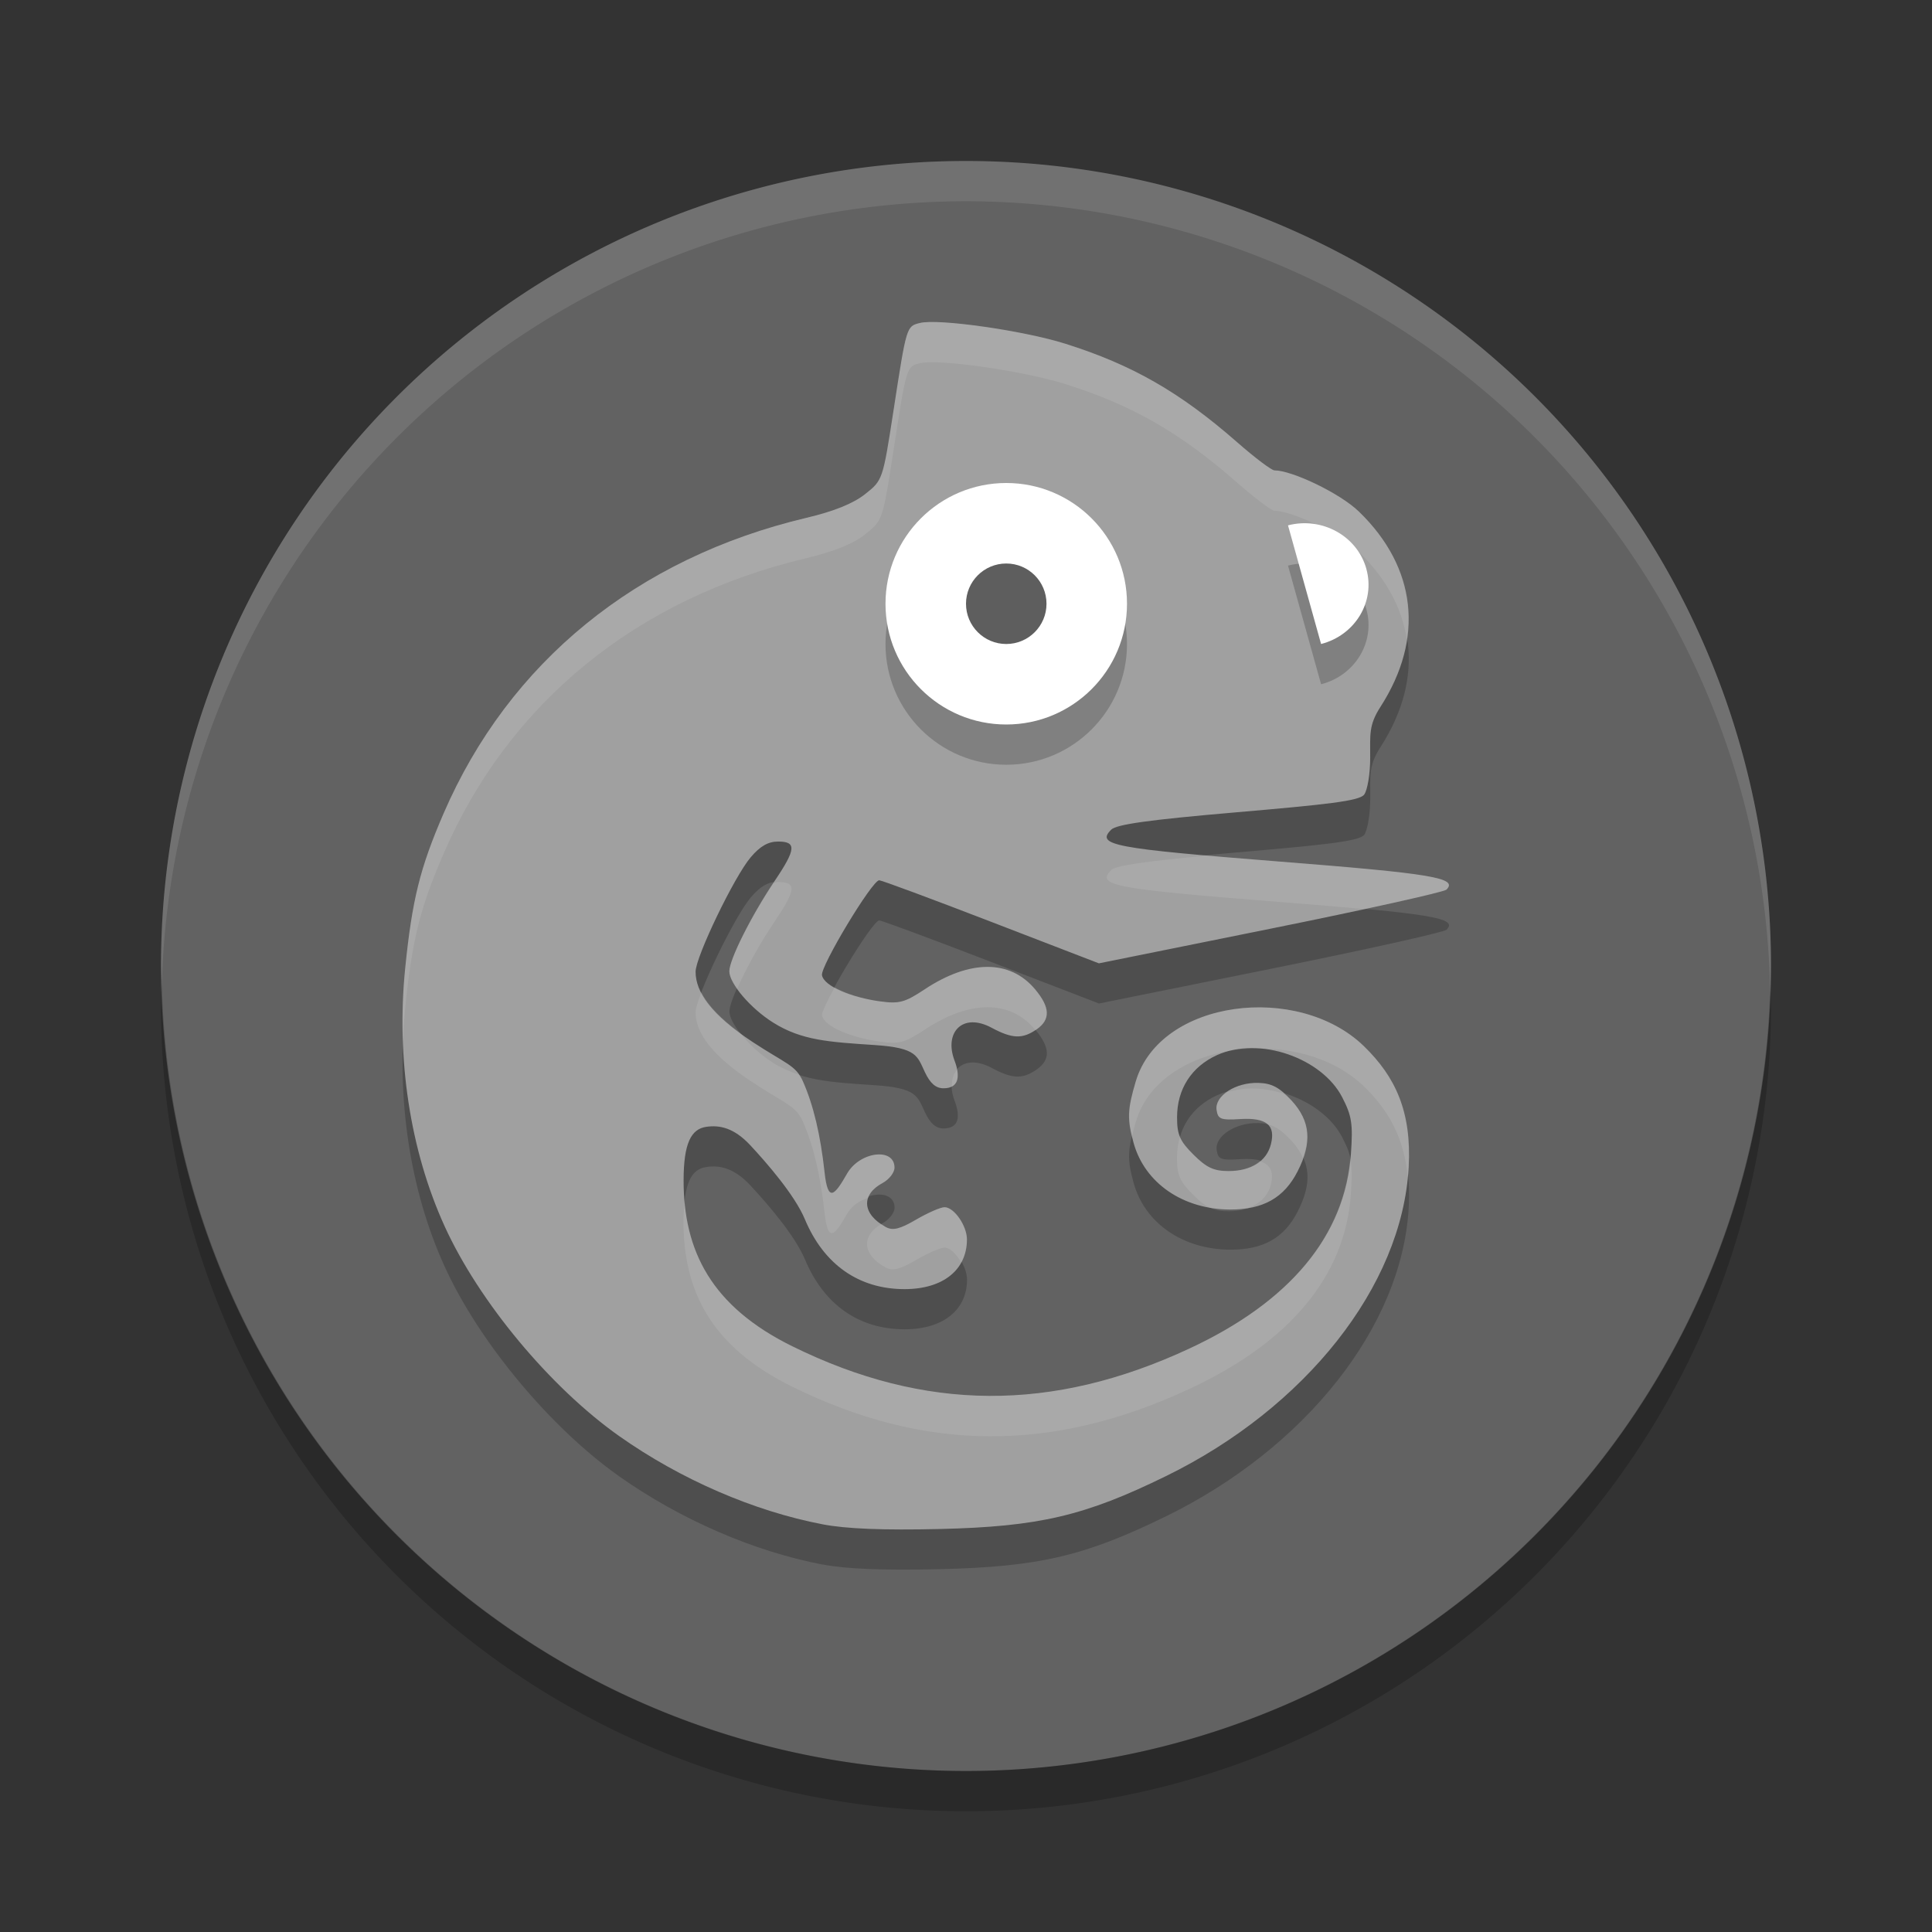 <svg xmlns="http://www.w3.org/2000/svg" width="24" height="24" version="1.1" viewBox="0 0 24 24">
 <rect x="0" y="0" width="24" height="24" fill="#333333" stroke="none"/>
 <path style="fill:#626262" d="M 12,2 A 10,10 0 0 0 2,12 10,10 0 0 0 12,22 10,10 0 0 0 22,12 10,10 0 0 0 12,2 Z"/>
 <path style="opacity:0.2" d="M 2.011,12.209 A 10,10 0 0 0 2,12.5 10,10 0 0 0 12,22.5 10,10 0 0 0 22,12.5 10,10 0 0 0 21.989,12.291 10,10 0 0 1 12,22 10,10 0 0 1 2.011,12.209 Z"/>
 <path style="opacity:0.1;fill:#ffffff" d="m 12,2 a 10,10 0 0 0 -10,10 10,10 0 0 0 0.011,0.209 10,10 0 0 1 9.989,-9.709 10,10 0 0 1 9.989,9.791 10,10 0 0 0 0.011,-0.291 10,10 0 0 0 -10,-10 z"/>
 <path style="opacity:0.2" d="M 10.221,19.436 C 9.366,19.273 8.454,18.878 7.691,18.339 6.834,17.733 5.948,16.668 5.522,15.73 5.094,14.788 4.92,13.649 5.034,12.525 c 0.086,-0.85 0.184,-1.244 0.477,-1.921 0.812,-1.878 2.401,-3.172 4.505,-3.671 0.344,-0.082 0.583,-0.178 0.731,-0.295 0.219,-0.173 0.219,-0.175 0.351,-1.028 0.164,-1.065 0.162,-1.057 0.331,-1.099 0.227,-0.057 1.285,0.094 1.803,0.257 0.833,0.262 1.428,0.603 2.138,1.225 0.219,0.192 0.427,0.349 0.463,0.349 0.214,0 0.81,0.28 1.05,0.513 0.718,0.696 0.814,1.574 0.267,2.424 -0.147,0.228 -0.128,0.341 -0.128,0.635 0,0.197 -0.034,0.402 -0.075,0.456 -0.06,0.079 -0.454,0.122 -1.614,0.222 -1.057,0.091 -1.463,0.148 -1.528,0.213 -0.193,0.193 0.019,0.233 2.073,0.395 1.921,0.151 2.237,0.204 2.091,0.35 -0.031,0.031 -1.016,0.25 -2.187,0.486 l -2.13,0.43 -1.339,-0.516 c -0.736,-0.284 -1.362,-0.516 -1.39,-0.516 -0.088,0 -0.732,1.07 -0.711,1.18 0.026,0.137 0.367,0.276 0.718,0.324 0.242,0.033 0.31,0.015 0.56,-0.151 0.558,-0.369 1.057,-0.369 1.367,-0.001 0.19,0.225 0.196,0.378 0.021,0.5 -0.175,0.122 -0.302,0.118 -0.559,-0.02 -0.362,-0.194 -0.592,0.059 -0.461,0.406 0.085,0.224 0.037,0.346 -0.136,0.346 -0.096,0 -0.165,-0.06 -0.232,-0.201 -0.095,-0.2 -0.096,-0.301 -0.622,-0.336 -0.568,-0.038 -0.908,-0.056 -1.264,-0.28 -0.281,-0.177 -0.543,-0.484 -0.543,-0.637 0,-0.146 0.278,-0.7 0.564,-1.123 0.265,-0.393 0.273,-0.488 0.042,-0.488 -0.123,0 -0.223,0.057 -0.34,0.195 -0.205,0.241 -0.685,1.238 -0.685,1.422 0,0.254 0.194,0.534 0.71,0.874 0.409,0.269 0.534,0.286 0.622,0.485 0.132,0.298 0.219,0.667 0.27,1.132 0.042,0.386 0.126,0.286 0.28,0.017 0.157,-0.275 0.589,-0.329 0.589,-0.074 0,0.061 -0.067,0.147 -0.149,0.191 -0.271,0.145 -0.252,0.389 0.042,0.547 0.087,0.047 0.174,0.025 0.376,-0.093 0.144,-0.084 0.303,-0.154 0.353,-0.154 0.118,0 0.278,0.23 0.278,0.4 0,0.38 -0.299,0.618 -0.775,0.618 -0.568,0 -1.003,-0.305 -1.239,-0.869 -0.126,-0.301 -0.475,-0.701 -0.678,-0.919 -0.201,-0.215 -0.379,-0.253 -0.547,-0.228 -0.188,0.027 -0.28,0.205 -0.281,0.661 -0.002,0.883 0.348,1.571 1.351,2.065 1.647,0.812 3.228,0.821 4.93,0.029 1.256,-0.584 1.939,-1.407 2.009,-2.422 0.026,-0.373 0.01,-0.471 -0.11,-0.703 -0.25,-0.482 -1.025,-0.761 -1.554,-0.521 -0.317,0.144 -0.496,0.422 -0.496,0.772 -1.79e-4,0.217 0.034,0.295 0.204,0.464 0.162,0.162 0.252,0.204 0.437,0.204 0.28,0 0.472,-0.122 0.525,-0.334 0.06,-0.237 -0.056,-0.332 -0.38,-0.312 -0.244,0.015 -0.278,0.002 -0.295,-0.114 -0.025,-0.174 0.237,-0.343 0.519,-0.335 0.167,0.005 0.261,0.055 0.413,0.22 0.236,0.257 0.258,0.52 0.074,0.88 -0.168,0.328 -0.426,0.474 -0.838,0.473 -0.586,-0.002 -1.059,-0.328 -1.198,-0.824 -0.083,-0.297 -0.079,-0.416 0.026,-0.768 0.303,-1.02 2.019,-1.229 2.834,-0.437 0.393,0.382 0.593,0.815 0.556,1.502 -0.08,1.489 -1.295,2.996 -3.009,3.836 -1.015,0.498 -1.585,0.631 -2.82,0.66 -0.703,0.016 -1.154,-0.002 -1.45,-0.058 z"/>
 <path style="fill:#a0a0a0" d="M 10.221,18.936 C 9.366,18.773 8.454,18.378 7.691,17.839 6.834,17.233 5.948,16.168 5.522,15.23 5.094,14.288 4.92,13.149 5.034,12.025 5.12,11.175 5.218,10.781 5.511,10.104 6.323,8.227 7.911,6.932 10.016,6.433 10.36,6.352 10.599,6.255 10.746,6.139 10.965,5.966 10.966,5.964 11.098,5.111 11.262,4.046 11.26,4.054 11.428,4.012 c 0.227,-0.057 1.285,0.094 1.803,0.257 0.833,0.262 1.428,0.603 2.138,1.225 0.219,0.192 0.427,0.349 0.463,0.349 0.214,0 0.81,0.28 1.05,0.513 0.718,0.696 0.814,1.574 0.267,2.424 -0.147,0.228 -0.128,0.341 -0.128,0.635 0,0.197 -0.034,0.402 -0.075,0.456 -0.06,0.079 -0.454,0.122 -1.614,0.222 -1.057,0.091 -1.463,0.148 -1.528,0.213 -0.193,0.193 0.019,0.233 2.073,0.395 1.921,0.151 2.237,0.204 2.091,0.35 -0.031,0.031 -1.016,0.25 -2.187,0.486 l -2.13,0.43 -1.339,-0.516 c -0.736,-0.284 -1.362,-0.516 -1.39,-0.516 -0.088,0 -0.732,1.07 -0.711,1.18 0.026,0.137 0.367,0.276 0.718,0.324 0.242,0.033 0.31,0.015 0.56,-0.151 0.558,-0.369 1.057,-0.369 1.367,-0.001 0.19,0.225 0.196,0.378 0.021,0.5 -0.175,0.122 -0.302,0.118 -0.559,-0.02 -0.362,-0.194 -0.592,0.059 -0.461,0.406 0.085,0.224 0.037,0.346 -0.136,0.346 -0.096,0 -0.165,-0.06 -0.232,-0.201 -0.095,-0.2 -0.096,-0.301 -0.622,-0.336 -0.568,-0.038 -0.908,-0.056 -1.264,-0.28 -0.281,-0.177 -0.543,-0.484 -0.543,-0.637 0,-0.146 0.278,-0.7 0.564,-1.123 0.265,-0.393 0.273,-0.488 0.042,-0.488 -0.123,0 -0.223,0.057 -0.34,0.195 -0.205,0.241 -0.685,1.238 -0.685,1.422 0,0.254 0.194,0.534 0.71,0.874 0.409,0.269 0.534,0.286 0.622,0.485 0.132,0.298 0.219,0.667 0.27,1.132 0.042,0.386 0.126,0.286 0.28,0.017 0.157,-0.275 0.589,-0.329 0.589,-0.074 0,0.061 -0.067,0.147 -0.149,0.191 -0.271,0.145 -0.252,0.389 0.042,0.547 0.087,0.047 0.174,0.025 0.376,-0.093 0.144,-0.084 0.303,-0.154 0.353,-0.154 0.118,0 0.278,0.23 0.278,0.4 0,0.38 -0.299,0.618 -0.775,0.618 -0.568,0 -1.003,-0.305 -1.239,-0.869 -0.126,-0.301 -0.475,-0.701 -0.678,-0.919 -0.201,-0.215 -0.379,-0.253 -0.547,-0.228 -0.188,0.027 -0.28,0.205 -0.281,0.661 -0.002,0.883 0.348,1.571 1.351,2.065 1.647,0.812 3.228,0.821 4.93,0.029 1.256,-0.584 1.939,-1.407 2.009,-2.422 0.026,-0.373 0.01,-0.471 -0.11,-0.703 -0.25,-0.482 -1.025,-0.761 -1.554,-0.521 -0.317,0.144 -0.496,0.422 -0.496,0.772 -1.78e-4,0.217 0.034,0.295 0.204,0.464 0.162,0.162 0.252,0.204 0.437,0.204 0.28,0 0.472,-0.122 0.525,-0.334 0.06,-0.237 -0.056,-0.332 -0.38,-0.312 -0.244,0.015 -0.278,0.002 -0.295,-0.114 -0.025,-0.174 0.237,-0.343 0.519,-0.335 0.167,0.005 0.261,0.055 0.413,0.22 0.236,0.257 0.258,0.52 0.074,0.88 -0.168,0.328 -0.426,0.474 -0.838,0.473 -0.586,-0.002 -1.059,-0.328 -1.198,-0.824 -0.083,-0.297 -0.079,-0.416 0.026,-0.768 0.303,-1.02 2.019,-1.229 2.834,-0.437 0.393,0.382 0.593,0.815 0.556,1.502 -0.08,1.489 -1.295,2.996 -3.009,3.836 -1.015,0.498 -1.585,0.631 -2.82,0.66 -0.703,0.016 -1.154,-0.002 -1.45,-0.058 z"/>
 <circle style="opacity:0.2" cx="12.5" cy="8" r="1.5"/>
 <circle style="fill:#ffffff" cx="12.5" cy="7.5" r="1.5"/>
 <circle style="fill:#5e5e5e" cx="12.5" cy="7.5" r=".5"/>
 <path style="opacity:0.2" d="m 16.973,7.566 c 0.114,0.407 -0.138,0.825 -0.562,0.934 L 16,7.026 c 0.424,-0.109 0.859,0.132 0.973,0.539 z"/>
 <path style="fill:#ffffff" d="m 16.973,7.066 c 0.114,0.407 -0.138,0.825 -0.562,0.934 L 16,6.526 c 0.424,-0.109 0.859,0.132 0.973,0.539 z"/>
 <path style="opacity:0.1;fill:#ffffff" d="m 11.732,4.006 c -0.139,-0.009 -0.247,-0.008 -0.304,0.006 -0.169,0.042 -0.167,0.035 -0.331,1.1 -0.132,0.853 -0.133,0.854 -0.352,1.027 -0.148,0.117 -0.386,0.213 -0.73,0.295 -2.105,0.499 -3.693,1.793 -4.505,3.671 -0.293,0.677 -0.391,1.071 -0.477,1.921 -0.031,0.304 -0.039,0.608 -0.028,0.909 0.005,-0.136 0.015,-0.273 0.028,-0.409 0.086,-0.85 0.184,-1.244 0.477,-1.921 0.812,-1.878 2.4,-3.172 4.505,-3.671 0.344,-0.082 0.583,-0.178 0.73,-0.295 0.219,-0.173 0.22,-0.175 0.352,-1.027 0.164,-1.065 0.162,-1.057 0.331,-1.1 0.227,-0.057 1.285,0.095 1.803,0.258 0.833,0.262 1.428,0.603 2.138,1.226 0.219,0.192 0.427,0.349 0.463,0.349 0.214,0 0.81,0.279 1.051,0.513 0.337,0.327 0.532,0.695 0.593,1.081 0.083,-0.566 -0.112,-1.115 -0.593,-1.581 -0.241,-0.233 -0.836,-0.513 -1.051,-0.513 -0.036,0 -0.244,-0.157 -0.463,-0.349 C 14.659,4.873 14.065,4.532 13.231,4.27 12.843,4.147 12.15,4.032 11.732,4.006 Z m 3.269,6.622 c -0.746,0.07 -1.141,0.123 -1.196,0.179 -0.193,0.193 0.019,0.234 2.073,0.396 0.444,0.035 0.784,0.063 1.07,0.09 0.564,-0.122 1.001,-0.221 1.021,-0.24 0.146,-0.145 -0.17,-0.198 -2.091,-0.35 -0.37,-0.029 -0.618,-0.051 -0.877,-0.074 z m -5.335,0.328 c -0.021,0 -0.038,0.012 -0.058,0.016 -0.279,0.419 -0.548,0.952 -0.548,1.095 0,0.055 0.042,0.132 0.098,0.213 0.105,-0.238 0.28,-0.559 0.466,-0.835 0.265,-0.393 0.274,-0.488 0.042,-0.488 z m 2.6,1.056 c -0.233,1.93e-4 -0.497,0.093 -0.776,0.277 -0.25,0.165 -0.318,0.184 -0.56,0.15 -0.218,-0.03 -0.423,-0.097 -0.561,-0.175 -0.092,0.169 -0.164,0.315 -0.157,0.351 0.026,0.137 0.367,0.276 0.718,0.324 0.242,0.033 0.309,0.015 0.56,-0.15 0.558,-0.369 1.057,-0.369 1.367,-10e-4 0.003,0.003 0.003,0.006 0.006,0.009 0.005,-0.004 0.01,-0.005 0.016,-0.009 0.175,-0.122 0.168,-0.275 -0.021,-0.5 -0.155,-0.184 -0.357,-0.277 -0.591,-0.276 z m -3.553,0.314 c -0.042,0.11 -0.072,0.204 -0.072,0.247 0,0.254 0.194,0.534 0.71,0.873 0.409,0.269 0.534,0.287 0.622,0.485 0.132,0.298 0.219,0.667 0.27,1.132 0.042,0.386 0.125,0.286 0.279,0.017 0.06,-0.106 0.162,-0.167 0.264,-0.202 0.025,-0.067 0.082,-0.13 0.177,-0.181 0.082,-0.044 0.148,-0.13 0.148,-0.191 0,-0.255 -0.432,-0.2 -0.589,0.074 -0.154,0.27 -0.238,0.37 -0.279,-0.017 -0.05,-0.465 -0.138,-0.834 -0.27,-1.132 -0.015,-0.033 -0.034,-0.057 -0.052,-0.082 -0.108,-0.036 -0.213,-0.081 -0.317,-0.146 C 9.444,13.103 9.296,12.963 9.193,12.83 8.946,12.647 8.79,12.48 8.713,12.326 Z m 7.056,0.192 c -0.728,-0.042 -1.47,0.279 -1.659,0.916 -0.093,0.311 -0.102,0.445 -0.047,0.677 0.013,-0.054 0.026,-0.108 0.047,-0.177 0.161,-0.541 0.721,-0.846 1.332,-0.902 0.051,-0.005 0.101,-0.009 0.152,-0.007 0.495,-0.011 1.003,0.135 1.351,0.472 0.315,0.305 0.498,0.65 0.543,1.125 0.004,-0.041 0.01,-0.082 0.013,-0.123 0.037,-0.687 -0.162,-1.12 -0.556,-1.502 -0.306,-0.297 -0.739,-0.453 -1.176,-0.479 z m -3.881,0.771 c -0.044,0.052 -0.066,0.124 -0.063,0.209 0.063,-0.033 0.082,-0.106 0.063,-0.209 z m 3.66,0.232 c -0.107,-2.3e-5 -0.21,0.019 -0.31,0.049 -0.084,0.061 -0.137,0.139 -0.126,0.219 0.017,0.116 0.05,0.128 0.295,0.113 0.166,-0.01 0.276,0.011 0.337,0.064 0.104,0.024 0.187,0.083 0.301,0.207 0.063,0.068 0.108,0.138 0.141,0.209 0.095,-0.274 0.056,-0.495 -0.141,-0.709 -0.04,-0.043 -0.071,-0.061 -0.105,-0.09 -0.128,-0.038 -0.261,-0.062 -0.392,-0.062 z m -0.89,0.603 c -0.024,0.08 -0.037,0.166 -0.037,0.257 -1.79e-4,0.217 0.034,0.295 0.204,0.464 0.079,0.079 0.14,0.127 0.204,0.158 0.081,0.014 0.165,0.023 0.252,0.023 0.082,2.73e-4 0.155,-0.01 0.226,-0.021 0.144,-0.052 0.245,-0.149 0.28,-0.29 0.04,-0.161 -0.008,-0.251 -0.139,-0.29 -0.093,0.077 -0.222,0.124 -0.387,0.124 -0.185,0 -0.275,-0.043 -0.437,-0.204 -0.087,-0.087 -0.138,-0.15 -0.167,-0.221 z m 2.114,0.271 c -0.093,0.986 -0.77,1.788 -2,2.36 -1.702,0.792 -3.283,0.782 -4.93,-0.029 -0.895,-0.441 -1.268,-1.037 -1.337,-1.788 -0.007,0.068 -0.014,0.136 -0.015,0.224 -0.002,0.883 0.349,1.57 1.352,2.064 1.647,0.812 3.227,0.821 4.93,0.029 1.256,-0.584 1.939,-1.407 2.009,-2.422 0.014,-0.209 0.014,-0.33 -0.009,-0.438 z m -5.039,0.603 c -0.05,0 -0.209,0.07 -0.354,0.154 -0.202,0.118 -0.289,0.139 -0.376,0.093 -0.022,-0.012 -0.032,-0.027 -0.051,-0.04 -0.259,0.145 -0.239,0.385 0.051,0.54 0.087,0.047 0.174,0.025 0.376,-0.093 0.144,-0.084 0.304,-0.154 0.354,-0.154 0.07,0 0.15,0.083 0.207,0.184 0.045,-0.082 0.07,-0.176 0.07,-0.283 0,-0.17 -0.159,-0.4 -0.277,-0.4 z"/>
</svg>
